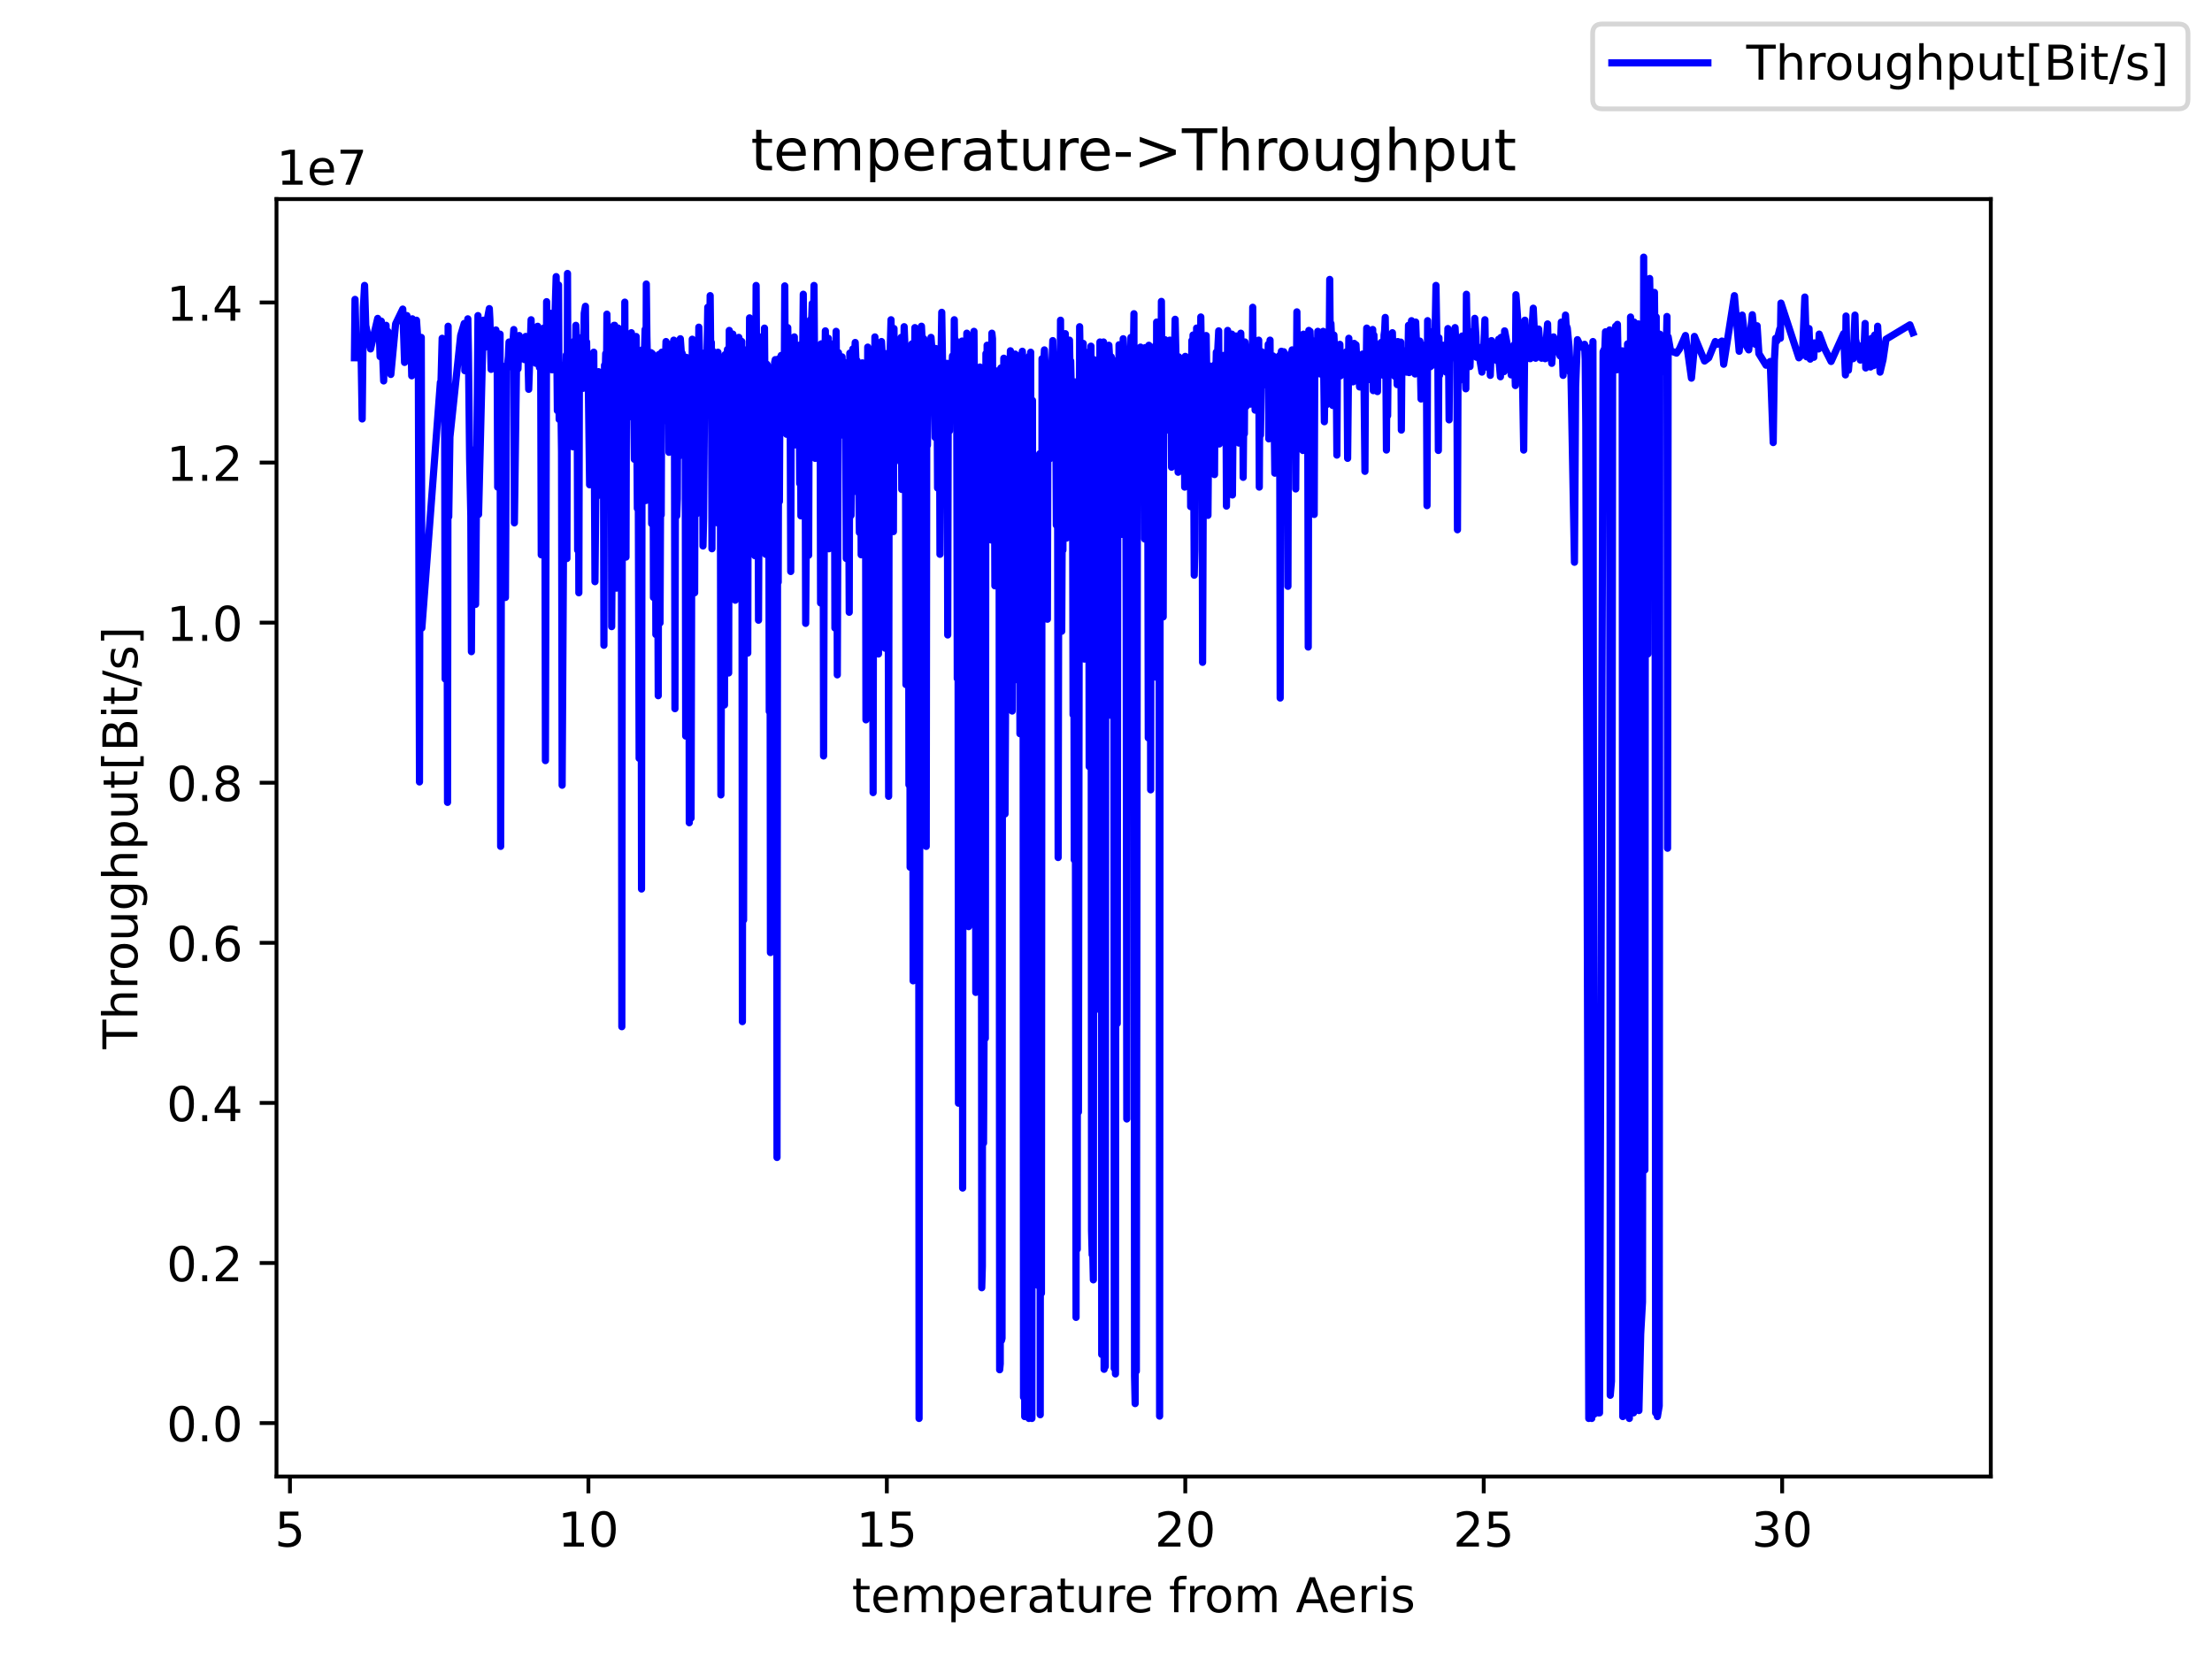 <?xml version="1.0" encoding="utf-8" standalone="no"?>
<!DOCTYPE svg PUBLIC "-//W3C//DTD SVG 1.1//EN"
  "http://www.w3.org/Graphics/SVG/1.1/DTD/svg11.dtd">
<!-- Created with matplotlib (https://matplotlib.org/) -->
<svg height="345.6pt" version="1.1" viewBox="0 0 460.8 345.6" width="460.8pt" xmlns="http://www.w3.org/2000/svg" xmlns:xlink="http://www.w3.org/1999/xlink">
 <defs>
  <style type="text/css">*{stroke-linecap:butt;stroke-linejoin:round;}</style>
 </defs>
 <g id="figure_1">
  <g id="patch_1">
   <path d="M 0 345.6 
L 460.8 345.6 
L 460.8 0 
L 0 0 
z
" style="fill:#ffffff;"/>
  </g>
  <g id="axes_1">
   <g id="patch_2">
    <path d="M 57.6 307.584 
L 414.72 307.584 
L 414.72 41.472 
L 57.6 41.472 
z
" style="fill:#ffffff;"/>
   </g>
   <g id="matplotlib.axis_1">
    <g id="xtick_1">
     <g id="line2d_1">
      <defs>
       <path d="M 0 0 
L 0 3.5 
" id="md3b024d243" style="stroke:#000000;stroke-width:0.8;"/>
      </defs>
      <g>
       <use style="stroke:#000000;stroke-width:0.8;" x="60.404" xlink:href="#md3b024d243" y="307.584"/>
      </g>
     </g>
     <g id="text_1">
      <!-- 5 -->
      <g transform="translate(57.223 322.182)scale(0.1 -0.1)">
       <defs>
        <path d="M 10.797 72.906 
L 49.516 72.906 
L 49.516 64.594 
L 19.828 64.594 
L 19.828 46.734 
Q 21.969 47.469 24.109 47.828 
Q 26.266 48.188 28.422 48.188 
Q 40.625 48.188 47.75 41.5 
Q 54.891 34.812 54.891 23.391 
Q 54.891 11.625 47.562 5.094 
Q 40.234 -1.422 26.906 -1.422 
Q 22.312 -1.422 17.547 -0.641 
Q 12.797 0.141 7.719 1.703 
L 7.719 11.625 
Q 12.109 9.234 16.797 8.062 
Q 21.484 6.891 26.703 6.891 
Q 35.156 6.891 40.078 11.328 
Q 45.016 15.766 45.016 23.391 
Q 45.016 31 40.078 35.438 
Q 35.156 39.891 26.703 39.891 
Q 22.75 39.891 18.812 39.016 
Q 14.891 38.141 10.797 36.281 
z
" id="DejaVuSans-53"/>
       </defs>
       <use xlink:href="#DejaVuSans-53"/>
      </g>
     </g>
    </g>
    <g id="xtick_2">
     <g id="line2d_2">
      <g>
       <use style="stroke:#000000;stroke-width:0.8;" x="122.574" xlink:href="#md3b024d243" y="307.584"/>
      </g>
     </g>
     <g id="text_2">
      <!-- 10 -->
      <g transform="translate(116.212 322.182)scale(0.1 -0.1)">
       <defs>
        <path d="M 12.406 8.297 
L 28.516 8.297 
L 28.516 63.922 
L 10.984 60.406 
L 10.984 69.391 
L 28.422 72.906 
L 38.281 72.906 
L 38.281 8.297 
L 54.391 8.297 
L 54.391 0 
L 12.406 0 
z
" id="DejaVuSans-49"/>
        <path d="M 31.781 66.406 
Q 24.172 66.406 20.328 58.906 
Q 16.5 51.422 16.5 36.375 
Q 16.5 21.391 20.328 13.891 
Q 24.172 6.391 31.781 6.391 
Q 39.453 6.391 43.281 13.891 
Q 47.125 21.391 47.125 36.375 
Q 47.125 51.422 43.281 58.906 
Q 39.453 66.406 31.781 66.406 
z
M 31.781 74.219 
Q 44.047 74.219 50.516 64.516 
Q 56.984 54.828 56.984 36.375 
Q 56.984 17.969 50.516 8.266 
Q 44.047 -1.422 31.781 -1.422 
Q 19.531 -1.422 13.062 8.266 
Q 6.594 17.969 6.594 36.375 
Q 6.594 54.828 13.062 64.516 
Q 19.531 74.219 31.781 74.219 
z
" id="DejaVuSans-48"/>
       </defs>
       <use xlink:href="#DejaVuSans-49"/>
       <use x="63.623" xlink:href="#DejaVuSans-48"/>
      </g>
     </g>
    </g>
    <g id="xtick_3">
     <g id="line2d_3">
      <g>
       <use style="stroke:#000000;stroke-width:0.8;" x="184.745" xlink:href="#md3b024d243" y="307.584"/>
      </g>
     </g>
     <g id="text_3">
      <!-- 15 -->
      <g transform="translate(178.382 322.182)scale(0.1 -0.1)">
       <use xlink:href="#DejaVuSans-49"/>
       <use x="63.623" xlink:href="#DejaVuSans-53"/>
      </g>
     </g>
    </g>
    <g id="xtick_4">
     <g id="line2d_4">
      <g>
       <use style="stroke:#000000;stroke-width:0.8;" x="246.916" xlink:href="#md3b024d243" y="307.584"/>
      </g>
     </g>
     <g id="text_4">
      <!-- 20 -->
      <g transform="translate(240.553 322.182)scale(0.1 -0.1)">
       <defs>
        <path d="M 19.188 8.297 
L 53.609 8.297 
L 53.609 0 
L 7.328 0 
L 7.328 8.297 
Q 12.938 14.109 22.625 23.891 
Q 32.328 33.688 34.812 36.531 
Q 39.547 41.844 41.422 45.531 
Q 43.312 49.219 43.312 52.781 
Q 43.312 58.594 39.234 62.25 
Q 35.156 65.922 28.609 65.922 
Q 23.969 65.922 18.812 64.312 
Q 13.672 62.703 7.812 59.422 
L 7.812 69.391 
Q 13.766 71.781 18.938 73 
Q 24.125 74.219 28.422 74.219 
Q 39.75 74.219 46.484 68.547 
Q 53.219 62.891 53.219 53.422 
Q 53.219 48.922 51.531 44.891 
Q 49.859 40.875 45.406 35.406 
Q 44.188 33.984 37.641 27.219 
Q 31.109 20.453 19.188 8.297 
z
" id="DejaVuSans-50"/>
       </defs>
       <use xlink:href="#DejaVuSans-50"/>
       <use x="63.623" xlink:href="#DejaVuSans-48"/>
      </g>
     </g>
    </g>
    <g id="xtick_5">
     <g id="line2d_5">
      <g>
       <use style="stroke:#000000;stroke-width:0.8;" x="309.086" xlink:href="#md3b024d243" y="307.584"/>
      </g>
     </g>
     <g id="text_5">
      <!-- 25 -->
      <g transform="translate(302.724 322.182)scale(0.1 -0.1)">
       <use xlink:href="#DejaVuSans-50"/>
       <use x="63.623" xlink:href="#DejaVuSans-53"/>
      </g>
     </g>
    </g>
    <g id="xtick_6">
     <g id="line2d_6">
      <g>
       <use style="stroke:#000000;stroke-width:0.8;" x="371.257" xlink:href="#md3b024d243" y="307.584"/>
      </g>
     </g>
     <g id="text_6">
      <!-- 30 -->
      <g transform="translate(364.894 322.182)scale(0.1 -0.1)">
       <defs>
        <path d="M 40.578 39.312 
Q 47.656 37.797 51.625 33 
Q 55.609 28.219 55.609 21.188 
Q 55.609 10.406 48.188 4.484 
Q 40.766 -1.422 27.094 -1.422 
Q 22.516 -1.422 17.656 -0.516 
Q 12.797 0.391 7.625 2.203 
L 7.625 11.719 
Q 11.719 9.328 16.594 8.109 
Q 21.484 6.891 26.812 6.891 
Q 36.078 6.891 40.938 10.547 
Q 45.797 14.203 45.797 21.188 
Q 45.797 27.641 41.281 31.266 
Q 36.766 34.906 28.719 34.906 
L 20.219 34.906 
L 20.219 43.016 
L 29.109 43.016 
Q 36.375 43.016 40.234 45.922 
Q 44.094 48.828 44.094 54.297 
Q 44.094 59.906 40.109 62.906 
Q 36.141 65.922 28.719 65.922 
Q 24.656 65.922 20.016 65.031 
Q 15.375 64.156 9.812 62.312 
L 9.812 71.094 
Q 15.438 72.656 20.344 73.438 
Q 25.25 74.219 29.594 74.219 
Q 40.828 74.219 47.359 69.109 
Q 53.906 64.016 53.906 55.328 
Q 53.906 49.266 50.438 45.094 
Q 46.969 40.922 40.578 39.312 
z
" id="DejaVuSans-51"/>
       </defs>
       <use xlink:href="#DejaVuSans-51"/>
       <use x="63.623" xlink:href="#DejaVuSans-48"/>
      </g>
     </g>
    </g>
    <g id="text_7">
     <!-- temperature from Aeris -->
     <g transform="translate(177.465 335.861)scale(0.1 -0.1)">
      <defs>
       <path d="M 18.312 70.219 
L 18.312 54.688 
L 36.812 54.688 
L 36.812 47.703 
L 18.312 47.703 
L 18.312 18.016 
Q 18.312 11.328 20.141 9.422 
Q 21.969 7.516 27.594 7.516 
L 36.812 7.516 
L 36.812 0 
L 27.594 0 
Q 17.188 0 13.234 3.875 
Q 9.281 7.766 9.281 18.016 
L 9.281 47.703 
L 2.688 47.703 
L 2.688 54.688 
L 9.281 54.688 
L 9.281 70.219 
z
" id="DejaVuSans-116"/>
       <path d="M 56.203 29.594 
L 56.203 25.203 
L 14.891 25.203 
Q 15.484 15.922 20.484 11.062 
Q 25.484 6.203 34.422 6.203 
Q 39.594 6.203 44.453 7.469 
Q 49.312 8.734 54.109 11.281 
L 54.109 2.781 
Q 49.266 0.734 44.188 -0.344 
Q 39.109 -1.422 33.891 -1.422 
Q 20.797 -1.422 13.156 6.188 
Q 5.516 13.812 5.516 26.812 
Q 5.516 40.234 12.766 48.109 
Q 20.016 56 32.328 56 
Q 43.359 56 49.781 48.891 
Q 56.203 41.797 56.203 29.594 
z
M 47.219 32.234 
Q 47.125 39.594 43.094 43.984 
Q 39.062 48.391 32.422 48.391 
Q 24.906 48.391 20.391 44.141 
Q 15.875 39.891 15.188 32.172 
z
" id="DejaVuSans-101"/>
       <path d="M 52 44.188 
Q 55.375 50.25 60.062 53.125 
Q 64.75 56 71.094 56 
Q 79.641 56 84.281 50.016 
Q 88.922 44.047 88.922 33.016 
L 88.922 0 
L 79.891 0 
L 79.891 32.719 
Q 79.891 40.578 77.094 44.375 
Q 74.312 48.188 68.609 48.188 
Q 61.625 48.188 57.562 43.547 
Q 53.516 38.922 53.516 30.906 
L 53.516 0 
L 44.484 0 
L 44.484 32.719 
Q 44.484 40.625 41.703 44.406 
Q 38.922 48.188 33.109 48.188 
Q 26.219 48.188 22.156 43.531 
Q 18.109 38.875 18.109 30.906 
L 18.109 0 
L 9.078 0 
L 9.078 54.688 
L 18.109 54.688 
L 18.109 46.188 
Q 21.188 51.219 25.484 53.609 
Q 29.781 56 35.688 56 
Q 41.656 56 45.828 52.969 
Q 50 49.953 52 44.188 
z
" id="DejaVuSans-109"/>
       <path d="M 18.109 8.203 
L 18.109 -20.797 
L 9.078 -20.797 
L 9.078 54.688 
L 18.109 54.688 
L 18.109 46.391 
Q 20.953 51.266 25.266 53.625 
Q 29.594 56 35.594 56 
Q 45.562 56 51.781 48.094 
Q 58.016 40.188 58.016 27.297 
Q 58.016 14.406 51.781 6.484 
Q 45.562 -1.422 35.594 -1.422 
Q 29.594 -1.422 25.266 0.953 
Q 20.953 3.328 18.109 8.203 
z
M 48.688 27.297 
Q 48.688 37.203 44.609 42.844 
Q 40.531 48.484 33.406 48.484 
Q 26.266 48.484 22.188 42.844 
Q 18.109 37.203 18.109 27.297 
Q 18.109 17.391 22.188 11.75 
Q 26.266 6.109 33.406 6.109 
Q 40.531 6.109 44.609 11.75 
Q 48.688 17.391 48.688 27.297 
z
" id="DejaVuSans-112"/>
       <path d="M 41.109 46.297 
Q 39.594 47.172 37.812 47.578 
Q 36.031 48 33.891 48 
Q 26.266 48 22.188 43.047 
Q 18.109 38.094 18.109 28.812 
L 18.109 0 
L 9.078 0 
L 9.078 54.688 
L 18.109 54.688 
L 18.109 46.188 
Q 20.953 51.172 25.484 53.578 
Q 30.031 56 36.531 56 
Q 37.453 56 38.578 55.875 
Q 39.703 55.766 41.062 55.516 
z
" id="DejaVuSans-114"/>
       <path d="M 34.281 27.484 
Q 23.391 27.484 19.188 25 
Q 14.984 22.516 14.984 16.5 
Q 14.984 11.719 18.141 8.906 
Q 21.297 6.109 26.703 6.109 
Q 34.188 6.109 38.703 11.406 
Q 43.219 16.703 43.219 25.484 
L 43.219 27.484 
z
M 52.203 31.203 
L 52.203 0 
L 43.219 0 
L 43.219 8.297 
Q 40.141 3.328 35.547 0.953 
Q 30.953 -1.422 24.312 -1.422 
Q 15.922 -1.422 10.953 3.297 
Q 6 8.016 6 15.922 
Q 6 25.141 12.172 29.828 
Q 18.359 34.516 30.609 34.516 
L 43.219 34.516 
L 43.219 35.406 
Q 43.219 41.609 39.141 45 
Q 35.062 48.391 27.688 48.391 
Q 23 48.391 18.547 47.266 
Q 14.109 46.141 10.016 43.891 
L 10.016 52.203 
Q 14.938 54.109 19.578 55.047 
Q 24.219 56 28.609 56 
Q 40.484 56 46.344 49.844 
Q 52.203 43.703 52.203 31.203 
z
" id="DejaVuSans-97"/>
       <path d="M 8.5 21.578 
L 8.5 54.688 
L 17.484 54.688 
L 17.484 21.922 
Q 17.484 14.156 20.5 10.266 
Q 23.531 6.391 29.594 6.391 
Q 36.859 6.391 41.078 11.031 
Q 45.312 15.672 45.312 23.688 
L 45.312 54.688 
L 54.297 54.688 
L 54.297 0 
L 45.312 0 
L 45.312 8.406 
Q 42.047 3.422 37.719 1 
Q 33.406 -1.422 27.688 -1.422 
Q 18.266 -1.422 13.375 4.438 
Q 8.5 10.297 8.5 21.578 
z
M 31.109 56 
z
" id="DejaVuSans-117"/>
       <path id="DejaVuSans-32"/>
       <path d="M 37.109 75.984 
L 37.109 68.5 
L 28.516 68.5 
Q 23.688 68.5 21.797 66.547 
Q 19.922 64.594 19.922 59.516 
L 19.922 54.688 
L 34.719 54.688 
L 34.719 47.703 
L 19.922 47.703 
L 19.922 0 
L 10.891 0 
L 10.891 47.703 
L 2.297 47.703 
L 2.297 54.688 
L 10.891 54.688 
L 10.891 58.5 
Q 10.891 67.625 15.141 71.797 
Q 19.391 75.984 28.609 75.984 
z
" id="DejaVuSans-102"/>
       <path d="M 30.609 48.391 
Q 23.391 48.391 19.188 42.75 
Q 14.984 37.109 14.984 27.297 
Q 14.984 17.484 19.156 11.844 
Q 23.344 6.203 30.609 6.203 
Q 37.797 6.203 41.984 11.859 
Q 46.188 17.531 46.188 27.297 
Q 46.188 37.016 41.984 42.703 
Q 37.797 48.391 30.609 48.391 
z
M 30.609 56 
Q 42.328 56 49.016 48.375 
Q 55.719 40.766 55.719 27.297 
Q 55.719 13.875 49.016 6.219 
Q 42.328 -1.422 30.609 -1.422 
Q 18.844 -1.422 12.172 6.219 
Q 5.516 13.875 5.516 27.297 
Q 5.516 40.766 12.172 48.375 
Q 18.844 56 30.609 56 
z
" id="DejaVuSans-111"/>
       <path d="M 34.188 63.188 
L 20.797 26.906 
L 47.609 26.906 
z
M 28.609 72.906 
L 39.797 72.906 
L 67.578 0 
L 57.328 0 
L 50.688 18.703 
L 17.828 18.703 
L 11.188 0 
L 0.781 0 
z
" id="DejaVuSans-65"/>
       <path d="M 9.422 54.688 
L 18.406 54.688 
L 18.406 0 
L 9.422 0 
z
M 9.422 75.984 
L 18.406 75.984 
L 18.406 64.594 
L 9.422 64.594 
z
" id="DejaVuSans-105"/>
       <path d="M 44.281 53.078 
L 44.281 44.578 
Q 40.484 46.531 36.375 47.5 
Q 32.281 48.484 27.875 48.484 
Q 21.188 48.484 17.844 46.438 
Q 14.5 44.391 14.5 40.281 
Q 14.5 37.156 16.891 35.375 
Q 19.281 33.594 26.516 31.984 
L 29.594 31.297 
Q 39.156 29.25 43.188 25.516 
Q 47.219 21.781 47.219 15.094 
Q 47.219 7.469 41.188 3.016 
Q 35.156 -1.422 24.609 -1.422 
Q 20.219 -1.422 15.453 -0.562 
Q 10.688 0.297 5.422 2 
L 5.422 11.281 
Q 10.406 8.688 15.234 7.391 
Q 20.062 6.109 24.812 6.109 
Q 31.156 6.109 34.562 8.281 
Q 37.984 10.453 37.984 14.406 
Q 37.984 18.062 35.516 20.016 
Q 33.062 21.969 24.703 23.781 
L 21.578 24.516 
Q 13.234 26.266 9.516 29.906 
Q 5.812 33.547 5.812 39.891 
Q 5.812 47.609 11.281 51.797 
Q 16.75 56 26.812 56 
Q 31.781 56 36.172 55.266 
Q 40.578 54.547 44.281 53.078 
z
" id="DejaVuSans-115"/>
      </defs>
      <use xlink:href="#DejaVuSans-116"/>
      <use x="39.209" xlink:href="#DejaVuSans-101"/>
      <use x="100.732" xlink:href="#DejaVuSans-109"/>
      <use x="198.145" xlink:href="#DejaVuSans-112"/>
      <use x="261.621" xlink:href="#DejaVuSans-101"/>
      <use x="323.145" xlink:href="#DejaVuSans-114"/>
      <use x="364.258" xlink:href="#DejaVuSans-97"/>
      <use x="425.537" xlink:href="#DejaVuSans-116"/>
      <use x="464.746" xlink:href="#DejaVuSans-117"/>
      <use x="528.125" xlink:href="#DejaVuSans-114"/>
      <use x="566.988" xlink:href="#DejaVuSans-101"/>
      <use x="628.512" xlink:href="#DejaVuSans-32"/>
      <use x="660.299" xlink:href="#DejaVuSans-102"/>
      <use x="695.504" xlink:href="#DejaVuSans-114"/>
      <use x="734.367" xlink:href="#DejaVuSans-111"/>
      <use x="795.549" xlink:href="#DejaVuSans-109"/>
      <use x="892.961" xlink:href="#DejaVuSans-32"/>
      <use x="924.748" xlink:href="#DejaVuSans-65"/>
      <use x="991.406" xlink:href="#DejaVuSans-101"/>
      <use x="1052.93" xlink:href="#DejaVuSans-114"/>
      <use x="1094.043" xlink:href="#DejaVuSans-105"/>
      <use x="1121.826" xlink:href="#DejaVuSans-115"/>
     </g>
    </g>
   </g>
   <g id="matplotlib.axis_2">
    <g id="ytick_1">
     <g id="line2d_7">
      <defs>
       <path d="M 0 0 
L -3.5 0 
" id="me656fa3c3e" style="stroke:#000000;stroke-width:0.8;"/>
      </defs>
      <g>
       <use style="stroke:#000000;stroke-width:0.8;" x="57.6" xlink:href="#me656fa3c3e" y="296.454"/>
      </g>
     </g>
     <g id="text_8">
      <!-- 0.0 -->
      <g transform="translate(34.697 300.253)scale(0.1 -0.1)">
       <defs>
        <path d="M 10.688 12.406 
L 21 12.406 
L 21 0 
L 10.688 0 
z
" id="DejaVuSans-46"/>
       </defs>
       <use xlink:href="#DejaVuSans-48"/>
       <use x="63.623" xlink:href="#DejaVuSans-46"/>
       <use x="95.41" xlink:href="#DejaVuSans-48"/>
      </g>
     </g>
    </g>
    <g id="ytick_2">
     <g id="line2d_8">
      <g>
       <use style="stroke:#000000;stroke-width:0.8;" x="57.6" xlink:href="#me656fa3c3e" y="263.105"/>
      </g>
     </g>
     <g id="text_9">
      <!-- 0.2 -->
      <g transform="translate(34.697 266.904)scale(0.1 -0.1)">
       <use xlink:href="#DejaVuSans-48"/>
       <use x="63.623" xlink:href="#DejaVuSans-46"/>
       <use x="95.41" xlink:href="#DejaVuSans-50"/>
      </g>
     </g>
    </g>
    <g id="ytick_3">
     <g id="line2d_9">
      <g>
       <use style="stroke:#000000;stroke-width:0.8;" x="57.6" xlink:href="#me656fa3c3e" y="229.756"/>
      </g>
     </g>
     <g id="text_10">
      <!-- 0.4 -->
      <g transform="translate(34.697 233.556)scale(0.1 -0.1)">
       <defs>
        <path d="M 37.797 64.312 
L 12.891 25.391 
L 37.797 25.391 
z
M 35.203 72.906 
L 47.609 72.906 
L 47.609 25.391 
L 58.016 25.391 
L 58.016 17.188 
L 47.609 17.188 
L 47.609 0 
L 37.797 0 
L 37.797 17.188 
L 4.891 17.188 
L 4.891 26.703 
z
" id="DejaVuSans-52"/>
       </defs>
       <use xlink:href="#DejaVuSans-48"/>
       <use x="63.623" xlink:href="#DejaVuSans-46"/>
       <use x="95.41" xlink:href="#DejaVuSans-52"/>
      </g>
     </g>
    </g>
    <g id="ytick_4">
     <g id="line2d_10">
      <g>
       <use style="stroke:#000000;stroke-width:0.8;" x="57.6" xlink:href="#me656fa3c3e" y="196.408"/>
      </g>
     </g>
     <g id="text_11">
      <!-- 0.6 -->
      <g transform="translate(34.697 200.207)scale(0.1 -0.1)">
       <defs>
        <path d="M 33.016 40.375 
Q 26.375 40.375 22.484 35.828 
Q 18.609 31.297 18.609 23.391 
Q 18.609 15.531 22.484 10.953 
Q 26.375 6.391 33.016 6.391 
Q 39.656 6.391 43.531 10.953 
Q 47.406 15.531 47.406 23.391 
Q 47.406 31.297 43.531 35.828 
Q 39.656 40.375 33.016 40.375 
z
M 52.594 71.297 
L 52.594 62.312 
Q 48.875 64.062 45.094 64.984 
Q 41.312 65.922 37.594 65.922 
Q 27.828 65.922 22.672 59.328 
Q 17.531 52.734 16.797 39.406 
Q 19.672 43.656 24.016 45.922 
Q 28.375 48.188 33.594 48.188 
Q 44.578 48.188 50.953 41.516 
Q 57.328 34.859 57.328 23.391 
Q 57.328 12.156 50.688 5.359 
Q 44.047 -1.422 33.016 -1.422 
Q 20.359 -1.422 13.672 8.266 
Q 6.984 17.969 6.984 36.375 
Q 6.984 53.656 15.188 63.938 
Q 23.391 74.219 37.203 74.219 
Q 40.922 74.219 44.703 73.484 
Q 48.484 72.75 52.594 71.297 
z
" id="DejaVuSans-54"/>
       </defs>
       <use xlink:href="#DejaVuSans-48"/>
       <use x="63.623" xlink:href="#DejaVuSans-46"/>
       <use x="95.41" xlink:href="#DejaVuSans-54"/>
      </g>
     </g>
    </g>
    <g id="ytick_5">
     <g id="line2d_11">
      <g>
       <use style="stroke:#000000;stroke-width:0.8;" x="57.6" xlink:href="#me656fa3c3e" y="163.059"/>
      </g>
     </g>
     <g id="text_12">
      <!-- 0.8 -->
      <g transform="translate(34.697 166.858)scale(0.1 -0.1)">
       <defs>
        <path d="M 31.781 34.625 
Q 24.75 34.625 20.719 30.859 
Q 16.703 27.094 16.703 20.516 
Q 16.703 13.922 20.719 10.156 
Q 24.75 6.391 31.781 6.391 
Q 38.812 6.391 42.859 10.172 
Q 46.922 13.969 46.922 20.516 
Q 46.922 27.094 42.891 30.859 
Q 38.875 34.625 31.781 34.625 
z
M 21.922 38.812 
Q 15.578 40.375 12.031 44.719 
Q 8.5 49.078 8.5 55.328 
Q 8.5 64.062 14.719 69.141 
Q 20.953 74.219 31.781 74.219 
Q 42.672 74.219 48.875 69.141 
Q 55.078 64.062 55.078 55.328 
Q 55.078 49.078 51.531 44.719 
Q 48 40.375 41.703 38.812 
Q 48.828 37.156 52.797 32.312 
Q 56.781 27.484 56.781 20.516 
Q 56.781 9.906 50.312 4.234 
Q 43.844 -1.422 31.781 -1.422 
Q 19.734 -1.422 13.25 4.234 
Q 6.781 9.906 6.781 20.516 
Q 6.781 27.484 10.781 32.312 
Q 14.797 37.156 21.922 38.812 
z
M 18.312 54.391 
Q 18.312 48.734 21.844 45.562 
Q 25.391 42.391 31.781 42.391 
Q 38.141 42.391 41.719 45.562 
Q 45.312 48.734 45.312 54.391 
Q 45.312 60.062 41.719 63.234 
Q 38.141 66.406 31.781 66.406 
Q 25.391 66.406 21.844 63.234 
Q 18.312 60.062 18.312 54.391 
z
" id="DejaVuSans-56"/>
       </defs>
       <use xlink:href="#DejaVuSans-48"/>
       <use x="63.623" xlink:href="#DejaVuSans-46"/>
       <use x="95.41" xlink:href="#DejaVuSans-56"/>
      </g>
     </g>
    </g>
    <g id="ytick_6">
     <g id="line2d_12">
      <g>
       <use style="stroke:#000000;stroke-width:0.8;" x="57.6" xlink:href="#me656fa3c3e" y="129.71"/>
      </g>
     </g>
     <g id="text_13">
      <!-- 1.0 -->
      <g transform="translate(34.697 133.509)scale(0.1 -0.1)">
       <use xlink:href="#DejaVuSans-49"/>
       <use x="63.623" xlink:href="#DejaVuSans-46"/>
       <use x="95.41" xlink:href="#DejaVuSans-48"/>
      </g>
     </g>
    </g>
    <g id="ytick_7">
     <g id="line2d_13">
      <g>
       <use style="stroke:#000000;stroke-width:0.8;" x="57.6" xlink:href="#me656fa3c3e" y="96.362"/>
      </g>
     </g>
     <g id="text_14">
      <!-- 1.2 -->
      <g transform="translate(34.697 100.161)scale(0.1 -0.1)">
       <use xlink:href="#DejaVuSans-49"/>
       <use x="63.623" xlink:href="#DejaVuSans-46"/>
       <use x="95.41" xlink:href="#DejaVuSans-50"/>
      </g>
     </g>
    </g>
    <g id="ytick_8">
     <g id="line2d_14">
      <g>
       <use style="stroke:#000000;stroke-width:0.8;" x="57.6" xlink:href="#me656fa3c3e" y="63.013"/>
      </g>
     </g>
     <g id="text_15">
      <!-- 1.4 -->
      <g transform="translate(34.697 66.812)scale(0.1 -0.1)">
       <use xlink:href="#DejaVuSans-49"/>
       <use x="63.623" xlink:href="#DejaVuSans-46"/>
       <use x="95.41" xlink:href="#DejaVuSans-52"/>
      </g>
     </g>
    </g>
    <g id="text_16">
     <!-- Throughput[Bit/s] -->
     <g transform="translate(28.617 218.538)rotate(-90)scale(0.1 -0.1)">
      <defs>
       <path d="M -0.297 72.906 
L 61.375 72.906 
L 61.375 64.594 
L 35.5 64.594 
L 35.5 0 
L 25.594 0 
L 25.594 64.594 
L -0.297 64.594 
z
" id="DejaVuSans-84"/>
       <path d="M 54.891 33.016 
L 54.891 0 
L 45.906 0 
L 45.906 32.719 
Q 45.906 40.484 42.875 44.328 
Q 39.844 48.188 33.797 48.188 
Q 26.516 48.188 22.312 43.547 
Q 18.109 38.922 18.109 30.906 
L 18.109 0 
L 9.078 0 
L 9.078 75.984 
L 18.109 75.984 
L 18.109 46.188 
Q 21.344 51.125 25.703 53.562 
Q 30.078 56 35.797 56 
Q 45.219 56 50.047 50.172 
Q 54.891 44.344 54.891 33.016 
z
" id="DejaVuSans-104"/>
       <path d="M 45.406 27.984 
Q 45.406 37.75 41.375 43.109 
Q 37.359 48.484 30.078 48.484 
Q 22.859 48.484 18.828 43.109 
Q 14.797 37.75 14.797 27.984 
Q 14.797 18.266 18.828 12.891 
Q 22.859 7.516 30.078 7.516 
Q 37.359 7.516 41.375 12.891 
Q 45.406 18.266 45.406 27.984 
z
M 54.391 6.781 
Q 54.391 -7.172 48.188 -13.984 
Q 42 -20.797 29.203 -20.797 
Q 24.469 -20.797 20.266 -20.094 
Q 16.062 -19.391 12.109 -17.922 
L 12.109 -9.188 
Q 16.062 -11.328 19.922 -12.344 
Q 23.781 -13.375 27.781 -13.375 
Q 36.625 -13.375 41.016 -8.766 
Q 45.406 -4.156 45.406 5.172 
L 45.406 9.625 
Q 42.625 4.781 38.281 2.391 
Q 33.938 0 27.875 0 
Q 17.828 0 11.672 7.656 
Q 5.516 15.328 5.516 27.984 
Q 5.516 40.672 11.672 48.328 
Q 17.828 56 27.875 56 
Q 33.938 56 38.281 53.609 
Q 42.625 51.219 45.406 46.391 
L 45.406 54.688 
L 54.391 54.688 
z
" id="DejaVuSans-103"/>
       <path d="M 8.594 75.984 
L 29.297 75.984 
L 29.297 69 
L 17.578 69 
L 17.578 -6.203 
L 29.297 -6.203 
L 29.297 -13.188 
L 8.594 -13.188 
z
" id="DejaVuSans-91"/>
       <path d="M 19.672 34.812 
L 19.672 8.109 
L 35.5 8.109 
Q 43.453 8.109 47.281 11.406 
Q 51.125 14.703 51.125 21.484 
Q 51.125 28.328 47.281 31.562 
Q 43.453 34.812 35.5 34.812 
z
M 19.672 64.797 
L 19.672 42.828 
L 34.281 42.828 
Q 41.5 42.828 45.031 45.531 
Q 48.578 48.25 48.578 53.812 
Q 48.578 59.328 45.031 62.062 
Q 41.5 64.797 34.281 64.797 
z
M 9.812 72.906 
L 35.016 72.906 
Q 46.297 72.906 52.391 68.219 
Q 58.5 63.531 58.5 54.891 
Q 58.5 48.188 55.375 44.234 
Q 52.25 40.281 46.188 39.312 
Q 53.469 37.75 57.5 32.781 
Q 61.531 27.828 61.531 20.406 
Q 61.531 10.641 54.891 5.312 
Q 48.25 0 35.984 0 
L 9.812 0 
z
" id="DejaVuSans-66"/>
       <path d="M 25.391 72.906 
L 33.688 72.906 
L 8.297 -9.281 
L 0 -9.281 
z
" id="DejaVuSans-47"/>
       <path d="M 30.422 75.984 
L 30.422 -13.188 
L 9.719 -13.188 
L 9.719 -6.203 
L 21.391 -6.203 
L 21.391 69 
L 9.719 69 
L 9.719 75.984 
z
" id="DejaVuSans-93"/>
      </defs>
      <use xlink:href="#DejaVuSans-84"/>
      <use x="61.084" xlink:href="#DejaVuSans-104"/>
      <use x="124.463" xlink:href="#DejaVuSans-114"/>
      <use x="163.326" xlink:href="#DejaVuSans-111"/>
      <use x="224.508" xlink:href="#DejaVuSans-117"/>
      <use x="287.887" xlink:href="#DejaVuSans-103"/>
      <use x="351.363" xlink:href="#DejaVuSans-104"/>
      <use x="414.742" xlink:href="#DejaVuSans-112"/>
      <use x="478.219" xlink:href="#DejaVuSans-117"/>
      <use x="541.598" xlink:href="#DejaVuSans-116"/>
      <use x="580.807" xlink:href="#DejaVuSans-91"/>
      <use x="619.82" xlink:href="#DejaVuSans-66"/>
      <use x="688.424" xlink:href="#DejaVuSans-105"/>
      <use x="716.207" xlink:href="#DejaVuSans-116"/>
      <use x="755.416" xlink:href="#DejaVuSans-47"/>
      <use x="789.107" xlink:href="#DejaVuSans-115"/>
      <use x="841.207" xlink:href="#DejaVuSans-93"/>
     </g>
    </g>
    <g id="text_17">
     <!-- 1e7 -->
     <g transform="translate(57.6 38.472)scale(0.1 -0.1)">
      <defs>
       <path d="M 8.203 72.906 
L 55.078 72.906 
L 55.078 68.703 
L 28.609 0 
L 18.312 0 
L 43.219 64.594 
L 8.203 64.594 
z
" id="DejaVuSans-55"/>
      </defs>
      <use xlink:href="#DejaVuSans-49"/>
      <use x="63.623" xlink:href="#DejaVuSans-101"/>
      <use x="125.146" xlink:href="#DejaVuSans-55"/>
     </g>
    </g>
   </g>
   <g id="line2d_15">
    <path clip-path="url(#p772af562f2)" d="M 73.833 74.529 
L 73.957 62.367 
L 74.206 72.302 
L 75.2 72.401 
L 75.449 87.278 
L 75.698 64.002 
L 75.947 59.459 
L 76.195 67.766 
L 77.19 72.691 
L 78.682 66.326 
L 79.055 70.57 
L 79.179 74.281 
L 79.428 66.897 
L 79.925 79.355 
L 80.05 72.014 
L 80.174 75.491 
L 80.298 75.593 
L 80.423 67.765 
L 80.547 75.591 
L 80.796 69.026 
L 80.92 69.502 
L 81.045 73.95 
L 81.418 78.007 
L 82.412 67.476 
L 83.904 64.39 
L 84.277 75.499 
L 84.65 65.736 
L 84.775 65.738 
L 85.023 68.64 
L 85.148 72.312 
L 85.272 67.77 
L 85.396 71.537 
L 85.645 72.885 
L 85.769 78.29 
L 85.894 66.412 
L 86.018 72.404 
L 86.64 75.205 
L 86.764 66.71 
L 87.137 72.111 
L 87.386 162.894 
L 87.51 90.755 
L 87.635 110.356 
L 87.759 70.278 
L 87.883 130.833 
L 91.738 79.645 
L 91.862 79.839 
L 92.111 70.469 
L 92.235 75.112 
L 92.36 70.956 
L 92.484 79.162 
L 92.608 76.939 
L 92.733 141.453 
L 92.981 90.656 
L 93.106 107.082 
L 93.23 167.148 
L 93.354 67.963 
L 93.479 107.648 
L 93.727 91.047 
L 95.965 69.89 
L 96.711 67.378 
L 96.836 77.23 
L 97.209 72.308 
L 97.458 66.416 
L 97.582 73.374 
L 97.831 95.591 
L 98.079 107.459 
L 98.204 135.756 
L 98.452 93.746 
L 98.701 112.289 
L 99.074 125.906 
L 99.571 65.743 
L 99.696 107.167 
L 100.69 66.708 
L 100.939 72.401 
L 101.436 66.992 
L 101.934 64.29 
L 102.058 66.605 
L 102.307 76.946 
L 102.431 75.298 
L 102.929 70.275 
L 103.053 72.407 
L 103.302 68.731 
L 103.426 72.788 
L 103.55 69.313 
L 103.675 101.48 
L 103.799 93.166 
L 103.923 69.894 
L 104.048 72.793 
L 104.172 69.605 
L 104.296 176.317 
L 104.545 78.391 
L 105.291 124.464 
L 105.54 76.075 
L 105.664 76.75 
L 105.913 74.239 
L 106.037 71.246 
L 106.659 72.399 
L 106.907 70.572 
L 107.032 68.65 
L 107.156 108.919 
L 107.653 72.306 
L 107.778 73.657 
L 107.902 76.843 
L 108.151 69.894 
L 108.4 74.821 
L 108.524 73.178 
L 108.648 73.949 
L 109.021 73.463 
L 109.146 72.212 
L 109.27 74.915 
L 109.519 70.088 
L 109.767 73.947 
L 110.016 75.591 
L 110.14 81.099 
L 110.638 66.61 
L 110.762 72.02 
L 111.135 75.213 
L 111.632 75.687 
L 112.005 67.969 
L 112.378 76.557 
L 112.503 70.564 
L 112.627 72.594 
L 112.751 115.583 
L 112.876 76.363 
L 113 75.491 
L 113.249 68.349 
L 113.373 72.404 
L 113.498 92.293 
L 113.622 158.449 
L 113.871 62.841 
L 113.995 70.958 
L 114.119 71.242 
L 114.244 70.859 
L 114.492 68.834 
L 114.617 65.257 
L 114.741 72.216 
L 114.865 67.958 
L 114.99 77.042 
L 115.611 65.737 
L 115.86 57.624 
L 116.109 85.541 
L 116.357 59.363 
L 116.482 87.37 
L 116.73 75.975 
L 116.979 94.128 
L 117.103 163.576 
L 117.476 99.256 
L 117.601 107.557 
L 117.725 83.999 
L 117.974 73.946 
L 118.098 116.352 
L 118.222 56.964 
L 118.347 92.296 
L 118.471 77.539 
L 118.596 85.154 
L 118.72 72.12 
L 118.844 74.628 
L 118.969 88.336 
L 119.093 75.109 
L 119.217 74.336 
L 119.342 93.084 
L 119.59 71.243 
L 119.715 70.957 
L 119.839 78.102 
L 119.963 67.773 
L 120.212 75.497 
L 120.336 114.606 
L 120.461 73.078 
L 120.585 123.49 
L 120.709 73.47 
L 120.834 73.753 
L 120.958 76.648 
L 121.082 76.268 
L 121.207 70.279 
L 121.331 80.428 
L 121.455 80.901 
L 121.704 65.258 
L 121.953 63.806 
L 122.077 76.944 
L 122.201 71.243 
L 122.326 78.395 
L 122.574 81.382 
L 122.823 100.987 
L 123.196 88.823 
L 123.445 96.547 
L 123.569 89.796 
L 123.693 73.368 
L 123.942 121.17 
L 124.191 95.584 
L 124.44 103.328 
L 124.688 77.426 
L 124.813 83.034 
L 124.937 83.124 
L 125.061 93.168 
L 125.186 91.051 
L 125.31 84.394 
L 125.559 78.977 
L 125.683 79.081 
L 125.807 134.422 
L 125.932 76.074 
L 126.056 78.491 
L 126.18 73.658 
L 126.305 86.126 
L 126.429 65.445 
L 126.553 73.569 
L 126.678 73.371 
L 126.926 80.899 
L 127.051 69.894 
L 127.299 75.496 
L 127.424 130.537 
L 127.797 73.563 
L 127.921 67.768 
L 128.045 67.765 
L 128.294 70.087 
L 128.418 122.522 
L 128.543 70.769 
L 128.791 68.347 
L 128.916 72.207 
L 129.04 70.1 
L 129.289 72.208 
L 129.413 69.216 
L 129.538 213.882 
L 129.662 72.11 
L 129.786 71.338 
L 129.911 73.562 
L 130.035 110.261 
L 130.159 62.938 
L 130.408 116.055 
L 130.532 72.981 
L 130.781 86.984 
L 130.905 82.654 
L 131.03 70.473 
L 131.278 78.492 
L 131.403 80.723 
L 131.527 69.31 
L 131.776 73.467 
L 131.9 85.928 
L 132.024 85.147 
L 132.149 95.683 
L 132.273 85.636 
L 132.397 89.023 
L 132.522 70.097 
L 132.77 105.914 
L 132.895 78.775 
L 133.143 157.967 
L 133.392 73.27 
L 133.516 88.238 
L 133.641 185.201 
L 133.765 72.892 
L 133.889 82.83 
L 134.014 102.533 
L 134.138 77.33 
L 134.387 68.634 
L 134.511 104.277 
L 134.636 59.168 
L 134.76 70.082 
L 135.009 80.921 
L 135.506 74.046 
L 135.63 73.464 
L 135.755 109.1 
L 135.879 73.657 
L 136.003 74.718 
L 136.128 124.454 
L 136.252 74.142 
L 136.376 95.969 
L 136.501 85.257 
L 136.625 132.181 
L 136.749 78.292 
L 136.874 76.076 
L 137.122 144.927 
L 137.247 73.852 
L 137.371 85.254 
L 137.495 129.769 
L 137.62 101.198 
L 137.744 107.267 
L 137.868 73.367 
L 137.993 74.722 
L 138.117 87.758 
L 138.49 75.495 
L 138.614 75.398 
L 138.739 71.15 
L 138.863 82.448 
L 138.987 71.531 
L 139.112 79.355 
L 139.236 73.275 
L 139.36 94.231 
L 139.609 73.753 
L 139.733 83.837 
L 139.858 74.723 
L 139.982 82.64 
L 140.231 71.53 
L 140.355 70.86 
L 140.48 74.335 
L 140.604 147.633 
L 140.728 91.234 
L 140.977 107.469 
L 141.101 103.887 
L 141.226 73.851 
L 141.35 72.403 
L 141.474 94.998 
L 141.599 70.758 
L 141.723 70.566 
L 141.972 74.05 
L 142.096 73.563 
L 142.345 74.817 
L 142.593 77.906 
L 142.718 75.105 
L 142.842 153.332 
L 142.966 74.435 
L 143.091 123.492 
L 143.215 78.292 
L 143.464 75.493 
L 143.588 171.391 
L 143.712 77.134 
L 143.837 75.107 
L 143.961 170.425 
L 144.21 70.666 
L 144.334 78.387 
L 144.458 72.787 
L 144.583 73.948 
L 144.707 123.489 
L 144.831 74.626 
L 144.956 74.528 
L 145.08 107.075 
L 145.205 82.349 
L 145.453 89.023 
L 145.578 68.152 
L 145.702 72.697 
L 145.826 89.888 
L 145.951 88.435 
L 146.075 76.262 
L 146.199 87.191 
L 146.324 73.561 
L 146.448 113.737 
L 146.572 108.237 
L 146.821 75.689 
L 147.07 75.88 
L 147.194 79.843 
L 147.443 64.004 
L 147.567 75.783 
L 147.691 73.948 
L 147.816 73.951 
L 147.94 61.584 
L 148.064 73.955 
L 148.189 71.34 
L 148.313 114.316 
L 148.437 73.084 
L 148.935 79.937 
L 149.059 79.259 
L 149.183 99.059 
L 149.308 97.9 
L 149.432 108.913 
L 149.556 73.374 
L 149.681 100.118 
L 149.929 80.995 
L 150.054 87.964 
L 150.178 165.598 
L 150.427 108.908 
L 150.676 82.733 
L 150.8 93.551 
L 150.924 146.858 
L 151.049 73.867 
L 151.173 74.432 
L 151.297 73.952 
L 151.422 74.722 
L 151.546 72.791 
L 151.67 76.555 
L 151.795 140.196 
L 151.919 68.834 
L 152.168 74.333 
L 152.292 88.143 
L 152.416 69.506 
L 152.541 89.497 
L 152.665 69.602 
L 152.789 75.687 
L 152.914 72.398 
L 153.162 125.037 
L 153.287 79.74 
L 153.535 105.429 
L 153.66 76.168 
L 153.784 78.676 
L 153.908 70.279 
L 154.033 74.72 
L 154.157 74.238 
L 154.281 70.964 
L 154.406 71.637 
L 154.53 71.143 
L 154.654 212.822 
L 154.779 93.759 
L 154.903 191.669 
L 155.152 72.884 
L 155.276 83.41 
L 155.4 84.478 
L 155.525 90.943 
L 155.649 78.97 
L 155.773 136.05 
L 155.898 77.135 
L 156.022 99.537 
L 156.147 66.219 
L 156.271 74.622 
L 156.395 69.897 
L 156.644 67.186 
L 156.768 112.295 
L 156.893 76.077 
L 157.017 77.135 
L 157.141 72.693 
L 157.266 115.767 
L 157.514 59.466 
L 157.639 79.259 
L 157.763 77.523 
L 157.887 81.285 
L 158.012 129.201 
L 158.26 70.185 
L 158.385 105.239 
L 158.509 92.39 
L 158.633 95.872 
L 158.758 94.034 
L 159.006 72.212 
L 159.131 85.825 
L 159.255 68.352 
L 159.379 83.798 
L 159.504 115.477 
L 159.752 75.876 
L 159.877 76.074 
L 160.001 95.193 
L 160.125 84.282 
L 160.25 148.21 
L 160.374 90.172 
L 160.498 198.435 
L 160.871 84.667 
L 160.996 161.737 
L 161.12 136.141 
L 161.369 75.497 
L 161.493 74.918 
L 161.742 77.518 
L 161.866 241.118 
L 161.991 94.322 
L 162.115 121.276 
L 162.239 74.721 
L 162.364 104.474 
L 162.488 77.427 
L 162.612 76.458 
L 162.737 74.042 
L 162.861 75.298 
L 162.985 83.121 
L 163.11 82.55 
L 163.234 86.318 
L 163.358 81.871 
L 163.483 59.558 
L 163.607 86.115 
L 163.731 84.863 
L 163.856 90.462 
L 164.104 68.247 
L 164.229 75.976 
L 164.353 75.59 
L 164.477 89.397 
L 164.602 83.511 
L 164.726 119.052 
L 164.85 73.275 
L 164.975 79.16 
L 165.099 70.665 
L 165.223 79.065 
L 165.472 70.178 
L 165.596 92.684 
L 165.721 78.001 
L 165.845 76.459 
L 165.969 83.893 
L 166.218 75.301 
L 166.342 79.356 
L 166.467 71.923 
L 166.591 100.701 
L 166.716 76.747 
L 166.84 107.46 
L 167.089 71.535 
L 167.213 73.948 
L 167.337 61.294 
L 167.462 77.912 
L 167.71 87.469 
L 167.835 129.863 
L 167.959 112.772 
L 168.083 73.85 
L 168.208 100.7 
L 168.332 94.235 
L 168.456 115.667 
L 168.581 74.91 
L 168.829 66.605 
L 168.954 70.281 
L 169.202 63.224 
L 169.327 75.882 
L 169.451 70.28 
L 169.575 59.465 
L 169.824 95.49 
L 170.073 76.652 
L 170.197 76.554 
L 170.321 78.588 
L 170.446 78.199 
L 170.694 93.271 
L 170.819 74.334 
L 170.943 125.614 
L 171.067 71.629 
L 171.192 104.076 
L 171.44 83.413 
L 171.565 157.484 
L 171.813 78.969 
L 171.938 68.923 
L 172.062 79.256 
L 172.187 73.083 
L 172.435 77.136 
L 172.56 70.473 
L 172.684 114.316 
L 172.933 71.534 
L 173.057 90.757 
L 173.181 92.205 
L 173.306 88.818 
L 173.43 107.661 
L 173.554 83.607 
L 173.679 96.543 
L 173.803 75.203 
L 173.927 130.83 
L 174.176 69.022 
L 174.3 80.417 
L 174.425 140.585 
L 174.673 73.465 
L 174.798 76.169 
L 174.922 74.239 
L 175.171 90.655 
L 175.419 74.337 
L 175.544 82.256 
L 175.668 75.297 
L 176.041 90.366 
L 176.165 86.503 
L 176.29 116.348 
L 176.538 108.422 
L 176.787 99.547 
L 176.911 127.546 
L 177.036 73.559 
L 177.285 107.37 
L 177.409 82.445 
L 177.533 102.633 
L 177.658 72.694 
L 177.906 73.85 
L 178.031 73.755 
L 178.155 71.342 
L 178.279 74.338 
L 178.404 84.379 
L 178.528 75.104 
L 179.025 110.934 
L 179.15 77.236 
L 179.274 81.967 
L 179.398 115.571 
L 179.523 77.91 
L 179.647 75.59 
L 179.771 76.653 
L 180.02 109.489 
L 180.269 77.326 
L 180.393 149.954 
L 180.517 75.687 
L 180.642 97.512 
L 180.766 72.307 
L 180.89 85.054 
L 181.015 77.52 
L 181.263 89.99 
L 181.512 115.957 
L 181.636 124.265 
L 181.761 116.151 
L 181.885 165.115 
L 182.009 93.271 
L 182.134 105.042 
L 182.258 70.184 
L 182.507 85.151 
L 182.631 73.464 
L 182.756 114.508 
L 182.88 74.53 
L 183.004 136.237 
L 183.129 77.04 
L 183.377 88.147 
L 183.626 71.147 
L 183.75 73.181 
L 183.875 100.599 
L 183.999 74.624 
L 184.123 73.658 
L 184.248 74.043 
L 184.372 135.036 
L 184.496 75.587 
L 184.745 73.654 
L 184.869 77.424 
L 184.994 101.277 
L 185.118 165.886 
L 185.242 79.937 
L 185.615 66.611 
L 185.74 75.687 
L 185.864 68.925 
L 186.113 110.745 
L 186.237 68.444 
L 186.361 96.256 
L 186.486 74.724 
L 186.734 72.21 
L 186.983 91.234 
L 187.107 77.422 
L 187.232 76.27 
L 187.356 76.172 
L 187.48 83.509 
L 187.605 81.104 
L 187.729 70.279 
L 187.853 101.956 
L 187.978 72.793 
L 188.102 73.564 
L 188.227 80.127 
L 188.351 68.054 
L 188.475 71.147 
L 188.6 78.584 
L 188.724 142.616 
L 188.848 85.247 
L 188.973 101.67 
L 189.221 72.302 
L 189.346 163.488 
L 189.47 85.342 
L 189.594 180.661 
L 189.843 75.01 
L 189.967 71.641 
L 190.092 109.679 
L 190.216 204.323 
L 190.34 75.494 
L 190.465 85.73 
L 190.589 68.246 
L 190.713 76.652 
L 190.838 154.298 
L 190.962 83.91 
L 191.086 182.11 
L 191.211 72.399 
L 191.335 76.267 
L 191.459 295.488 
L 191.708 75.982 
L 191.832 85.052 
L 191.957 67.959 
L 192.205 73.078 
L 192.33 106.108 
L 192.454 70.564 
L 192.578 90.374 
L 192.703 160.389 
L 192.827 74.531 
L 192.951 176.317 
L 193.076 73.564 
L 193.2 92.782 
L 193.449 71.923 
L 193.573 82.739 
L 193.698 73.078 
L 193.822 72.507 
L 193.946 70.278 
L 194.319 75.013 
L 194.444 83.804 
L 194.568 75.978 
L 194.692 77.139 
L 194.817 91.137 
L 194.941 72.6 
L 195.065 79.744 
L 195.19 78.006 
L 195.314 101.664 
L 195.563 74.622 
L 195.687 75.492 
L 195.811 115.475 
L 196.06 72.786 
L 196.184 65.06 
L 196.557 88.819 
L 196.682 103.594 
L 196.806 77.235 
L 196.93 103.208 
L 197.055 79.454 
L 197.179 96.741 
L 197.303 75.687 
L 197.428 132.276 
L 197.552 76.263 
L 197.676 80.904 
L 197.801 89.791 
L 197.925 75.972 
L 198.174 78.587 
L 198.422 74.138 
L 198.547 86.021 
L 198.671 86.701 
L 198.796 66.606 
L 198.92 76.464 
L 199.044 70.859 
L 199.293 75.589 
L 199.417 141.355 
L 199.542 81.091 
L 199.666 229.818 
L 199.79 75.011 
L 199.915 212.53 
L 200.039 92.874 
L 200.163 199.976 
L 200.412 71.049 
L 200.536 247.491 
L 200.661 90.069 
L 200.909 73.759 
L 201.034 74.913 
L 201.158 77.232 
L 201.282 158.654 
L 201.407 69.405 
L 201.531 76.942 
L 201.655 70.857 
L 201.78 193.032 
L 201.904 70.378 
L 202.028 76.166 
L 202.153 87.853 
L 202.401 82.174 
L 202.526 73.562 
L 202.65 116.248 
L 202.899 69.023 
L 203.023 85.159 
L 203.147 86.405 
L 203.272 206.735 
L 203.52 119.239 
L 203.769 81.478 
L 204.018 105.73 
L 204.142 76.456 
L 204.267 77.333 
L 204.391 84.863 
L 204.515 268.254 
L 204.64 263.812 
L 204.764 80.32 
L 204.888 238.124 
L 205.013 212.436 
L 205.137 85.925 
L 205.261 216.297 
L 205.386 73.66 
L 205.51 103.015 
L 205.634 71.916 
L 205.883 76.651 
L 206.007 73.27 
L 206.132 106.878 
L 206.256 71.824 
L 206.38 77.522 
L 206.505 112.492 
L 206.629 69.406 
L 206.753 70.571 
L 206.878 109.875 
L 207.002 105.626 
L 207.126 85.734 
L 207.251 122.041 
L 207.375 77.233 
L 207.499 78.494 
L 207.624 89.977 
L 207.748 83.126 
L 207.872 95.291 
L 207.997 81.773 
L 208.121 83.825 
L 208.245 285.348 
L 208.37 284.092 
L 208.494 76.656 
L 208.618 279.264 
L 208.743 278.781 
L 208.867 82.543 
L 208.991 88.721 
L 209.116 74.623 
L 209.24 88.819 
L 209.364 169.561 
L 209.738 95.196 
L 209.862 135.176 
L 209.986 77.326 
L 210.111 77.714 
L 210.235 75.782 
L 210.359 80.227 
L 210.484 73.078 
L 210.608 77.038 
L 210.732 87.369 
L 210.857 148.123 
L 210.981 77.23 
L 211.105 131.504 
L 211.23 76.365 
L 211.354 141.647 
L 211.478 73.757 
L 211.727 97.418 
L 211.851 74.043 
L 212.1 81.767 
L 212.224 81.781 
L 212.349 84.768 
L 212.473 152.849 
L 212.597 76.361 
L 212.722 75.976 
L 212.846 78.006 
L 212.97 73.174 
L 213.095 75.781 
L 213.219 291.046 
L 213.343 82.163 
L 213.468 295.102 
L 213.592 78.491 
L 213.716 291.625 
L 213.841 100.704 
L 213.965 93.454 
L 214.089 292.591 
L 214.214 78.39 
L 214.338 295.488 
L 214.462 74.141 
L 214.587 75.107 
L 214.711 73.372 
L 214.96 295.488 
L 215.084 83.412 
L 215.209 259.66 
L 215.333 112.675 
L 215.457 250.584 
L 215.582 112.398 
L 215.706 247.876 
L 215.83 247.203 
L 215.955 110.844 
L 216.203 267.771 
L 216.328 257.438 
L 216.452 219.678 
L 216.576 94.529 
L 216.701 294.715 
L 216.825 114.699 
L 216.949 269.413 
L 217.074 74.724 
L 217.322 78.484 
L 217.571 72.887 
L 217.695 75.591 
L 217.82 89.884 
L 217.944 77.424 
L 218.193 128.994 
L 218.317 79.168 
L 218.441 78.494 
L 218.566 76.263 
L 218.69 95.583 
L 218.814 76.266 
L 218.939 84.187 
L 219.187 74.721 
L 219.312 70.954 
L 219.436 74.818 
L 219.56 84.471 
L 219.685 73.854 
L 219.933 82.933 
L 220.058 109.396 
L 220.182 87.469 
L 220.307 91.531 
L 220.431 178.639 
L 220.555 115.763 
L 220.68 109.887 
L 220.928 66.702 
L 221.177 131.504 
L 221.301 105.63 
L 221.426 114.602 
L 221.55 76.08 
L 221.674 88.335 
L 221.923 69.509 
L 222.172 112.098 
L 222.296 71.148 
L 222.42 74.525 
L 222.545 74.527 
L 222.793 70.86 
L 222.918 77.811 
L 223.042 75.204 
L 223.166 80.997 
L 223.291 98.576 
L 223.415 90.172 
L 223.539 148.89 
L 223.664 109.68 
L 223.788 179.119 
L 223.912 79.553 
L 224.161 274.435 
L 224.285 98.957 
L 224.41 260.239 
L 224.534 82.259 
L 224.658 231.653 
L 224.907 68.059 
L 225.031 75.784 
L 225.156 74.044 
L 225.404 75.494 
L 225.529 75.49 
L 225.653 71.535 
L 225.778 80.423 
L 225.902 137.298 
L 226.026 119.53 
L 226.151 79.354 
L 226.275 126.095 
L 226.399 76.844 
L 226.524 77.527 
L 226.772 75.494 
L 226.897 159.705 
L 227.021 73.173 
L 227.145 78.194 
L 227.27 72.116 
L 227.394 256.375 
L 227.518 261.397 
L 227.643 261.107 
L 227.767 266.612 
L 227.891 74.917 
L 228.016 132.472 
L 228.14 78.99 
L 228.264 160.96 
L 228.389 133.242 
L 228.513 210.215 
L 228.637 77.52 
L 228.762 75.203 
L 228.886 79.067 
L 229.01 130.064 
L 229.135 71.241 
L 229.259 77.233 
L 229.383 74.24 
L 229.508 282.161 
L 229.632 75.685 
L 229.756 74.524 
L 229.881 71.24 
L 230.005 285.251 
L 230.129 73.851 
L 230.254 284.672 
L 230.378 80.031 
L 230.502 72.216 
L 230.627 141.934 
L 230.751 74.528 
L 230.876 92.976 
L 231 71.92 
L 231.249 76.165 
L 231.373 148.998 
L 231.497 74.34 
L 231.746 79.064 
L 231.87 75.011 
L 231.995 77.52 
L 232.119 285.058 
L 232.243 148.697 
L 232.368 286.217 
L 232.492 128.896 
L 232.741 213.208 
L 232.865 90.755 
L 232.989 102.149 
L 233.114 71.821 
L 233.362 81.965 
L 233.487 75.209 
L 233.611 78.968 
L 233.735 111.321 
L 233.984 70.564 
L 234.233 75.204 
L 234.357 79.065 
L 234.481 78.293 
L 234.606 130.446 
L 234.73 233.102 
L 234.854 74.721 
L 235.103 86.598 
L 235.227 80.52 
L 235.352 86.216 
L 235.6 70.283 
L 235.725 103.209 
L 235.973 81.766 
L 236.222 65.351 
L 236.347 286.7 
L 236.471 292.398 
L 236.595 79.36 
L 236.72 285.638 
L 236.968 77.332 
L 237.093 77.14 
L 237.217 73.757 
L 237.341 75.877 
L 237.466 72.406 
L 237.59 72.307 
L 237.839 75.98 
L 237.963 84.574 
L 238.087 76.269 
L 238.212 86.79 
L 238.336 74.626 
L 238.46 112.287 
L 238.585 72.407 
L 238.709 79.067 
L 238.958 72.786 
L 239.082 88.729 
L 239.206 153.716 
L 239.331 71.925 
L 239.455 72.602 
L 239.579 85.246 
L 239.704 164.538 
L 239.828 72.978 
L 240.077 78.005 
L 240.201 97.996 
L 240.45 79.16 
L 240.698 72.018 
L 240.823 141.067 
L 240.947 67.092 
L 241.071 73.37 
L 241.196 69.99 
L 241.32 74.913 
L 241.444 108.819 
L 241.569 295.005 
L 241.693 76.17 
L 241.818 87.275 
L 241.942 62.783 
L 242.066 82.253 
L 242.191 79.37 
L 242.315 128.51 
L 242.439 73.27 
L 242.564 77.324 
L 242.688 70.757 
L 242.812 89.689 
L 243.061 72.591 
L 243.434 80.415 
L 243.683 70.857 
L 243.931 78.871 
L 244.056 97.33 
L 244.18 70.954 
L 244.304 83.23 
L 244.429 71.049 
L 244.677 72.978 
L 244.802 66.512 
L 245.05 77.524 
L 245.175 75.689 
L 245.299 75.687 
L 245.423 98.379 
L 245.548 74.337 
L 245.921 77.906 
L 246.045 89.016 
L 246.169 78.776 
L 246.294 83.412 
L 246.418 75.014 
L 246.542 82.734 
L 246.667 76.846 
L 246.791 101.473 
L 246.916 74.238 
L 247.04 84.088 
L 247.289 77.912 
L 247.413 76.667 
L 247.537 79.747 
L 247.91 75.398 
L 248.035 105.538 
L 248.283 70.951 
L 248.408 75.497 
L 248.532 69.791 
L 248.781 119.823 
L 248.905 114.701 
L 249.029 79.643 
L 249.154 86.309 
L 249.278 68.343 
L 249.527 79.551 
L 249.651 71.047 
L 249.775 82.254 
L 249.9 75.492 
L 250.024 85.828 
L 250.148 66.031 
L 250.397 83.718 
L 250.521 137.979 
L 250.77 73.559 
L 251.019 85.147 
L 251.267 69.897 
L 251.516 86.513 
L 251.64 107.36 
L 251.889 77.038 
L 252.013 77.906 
L 252.138 76.266 
L 252.262 89.205 
L 252.387 77.235 
L 252.511 86.985 
L 252.635 83.701 
L 252.76 91.425 
L 252.884 78.583 
L 253.008 98.862 
L 253.133 75.88 
L 253.257 79.065 
L 253.381 73.366 
L 253.506 81.767 
L 253.63 73.859 
L 253.879 68.924 
L 254.003 92.49 
L 254.127 74.045 
L 254.252 78.294 
L 254.376 74.528 
L 254.625 83.991 
L 254.749 80.901 
L 254.873 74.046 
L 254.998 83.613 
L 255.246 78.296 
L 255.371 78.78 
L 255.495 105.428 
L 255.744 68.828 
L 255.868 73.659 
L 255.992 70.569 
L 256.117 74.623 
L 256.241 90.855 
L 256.365 77.716 
L 256.49 77.232 
L 256.614 69.601 
L 256.738 103.114 
L 256.987 73.848 
L 257.111 74.332 
L 257.36 76.651 
L 257.484 69.997 
L 257.609 79.064 
L 257.733 79.454 
L 257.858 84.186 
L 257.982 81.672 
L 258.106 92.301 
L 258.355 71.337 
L 258.479 69.41 
L 258.604 74.622 
L 258.728 71.728 
L 258.852 74.237 
L 258.977 99.441 
L 259.101 85.728 
L 259.225 90.366 
L 259.35 71.241 
L 259.474 72.497 
L 259.598 84.668 
L 259.723 79.546 
L 259.847 83.424 
L 259.971 74.427 
L 260.096 84.181 
L 260.344 76.265 
L 260.469 84.186 
L 260.717 77.041 
L 260.842 79.257 
L 260.966 64.01 
L 261.09 81.48 
L 261.215 81.003 
L 261.339 77.428 
L 261.463 85.44 
L 261.712 82.255 
L 261.961 75.492 
L 262.085 84.569 
L 262.209 70.858 
L 262.334 101.474 
L 262.458 78.877 
L 262.582 90.653 
L 262.831 73.273 
L 262.956 73.365 
L 263.08 73.946 
L 263.453 77.517 
L 263.702 73.753 
L 263.826 80.222 
L 263.95 75.301 
L 264.075 78.102 
L 264.199 71.728 
L 264.323 91.425 
L 264.448 84.665 
L 264.572 70.856 
L 264.696 89.69 
L 264.945 75.303 
L 265.069 74.911 
L 265.194 74.144 
L 265.318 78.295 
L 265.567 98.573 
L 265.691 74.434 
L 265.94 82.06 
L 266.064 79.739 
L 266.188 75.205 
L 266.313 89.787 
L 266.561 74.043 
L 266.686 145.413 
L 266.81 79.549 
L 266.934 73.172 
L 267.183 74.816 
L 267.307 76.263 
L 267.432 73.271 
L 267.556 76.169 
L 267.68 75.213 
L 267.805 78.388 
L 267.929 77.716 
L 268.178 87.955 
L 268.302 122.139 
L 268.427 82.064 
L 268.551 85.345 
L 268.675 75.686 
L 268.8 76.07 
L 268.924 73.561 
L 269.048 78.389 
L 269.173 72.887 
L 269.421 80.223 
L 269.67 73.947 
L 269.794 76.845 
L 269.919 101.862 
L 270.167 64.964 
L 270.292 79.84 
L 270.665 69.699 
L 270.789 70.952 
L 270.913 78.005 
L 271.038 71.539 
L 271.162 73.946 
L 271.286 73.175 
L 271.411 93.845 
L 271.535 69.61 
L 272.032 93.261 
L 272.281 75.301 
L 272.405 76.747 
L 272.53 134.79 
L 272.654 68.832 
L 272.778 77.138 
L 272.903 69.022 
L 273.027 72.403 
L 273.151 70.761 
L 273.4 77.329 
L 273.524 77.812 
L 273.649 72.017 
L 273.773 107.17 
L 273.898 74.435 
L 274.271 73.463 
L 274.395 76.463 
L 274.519 69.023 
L 275.017 77.907 
L 275.141 74.43 
L 275.39 75.2 
L 275.638 69.023 
L 275.887 87.856 
L 276.136 71.241 
L 276.26 74.533 
L 276.384 84.284 
L 276.633 70.472 
L 276.757 74.92 
L 276.882 74.624 
L 277.006 58.208 
L 277.13 73.66 
L 277.255 67.387 
L 277.503 72.886 
L 277.628 84.473 
L 277.876 69.795 
L 278.125 75.106 
L 278.249 71.917 
L 278.374 78.777 
L 278.498 94.806 
L 278.622 73.174 
L 278.871 71.821 
L 278.995 72.979 
L 279.12 71.731 
L 279.244 78.293 
L 279.493 74.334 
L 279.617 74.044 
L 280.115 76.751 
L 280.363 75.398 
L 280.488 73.273 
L 280.612 77.325 
L 280.736 95.481 
L 280.985 70.468 
L 281.109 75.4 
L 281.234 72.11 
L 281.482 78.581 
L 281.607 73.365 
L 281.855 79.547 
L 282.104 71.536 
L 282.353 74.335 
L 282.477 71.824 
L 282.726 76.559 
L 282.85 75.783 
L 282.974 76.653 
L 283.223 80.609 
L 283.347 74.528 
L 283.472 76.753 
L 283.596 74.914 
L 283.72 80.71 
L 283.845 73.756 
L 283.969 74.527 
L 284.093 74.528 
L 284.342 98.189 
L 284.467 73.948 
L 284.591 78.106 
L 284.715 68.346 
L 284.84 72.883 
L 284.964 71.922 
L 285.213 79.065 
L 285.337 78.966 
L 285.461 71.729 
L 285.71 75.011 
L 285.959 68.635 
L 286.083 81.38 
L 286.207 69.796 
L 286.332 74.431 
L 286.456 74.718 
L 286.58 77.614 
L 286.705 75.303 
L 286.953 81.575 
L 287.078 72.594 
L 287.451 72.884 
L 287.699 71.345 
L 287.824 73.183 
L 287.948 77.037 
L 288.072 74.718 
L 288.197 78.196 
L 288.321 69.799 
L 288.445 68.924 
L 288.57 66.126 
L 288.694 74.72 
L 288.818 93.755 
L 288.943 73.756 
L 289.067 86.599 
L 289.191 72.889 
L 289.316 75.302 
L 289.564 70.662 
L 289.689 71.143 
L 289.813 74.82 
L 289.938 73.948 
L 290.062 69.313 
L 290.186 75.202 
L 290.435 72.787 
L 290.559 78.391 
L 290.684 72.979 
L 290.808 77.521 
L 290.932 74.815 
L 291.057 80.125 
L 291.181 71.152 
L 291.305 72.689 
L 291.43 72.407 
L 291.678 73.371 
L 291.803 71.263 
L 291.927 89.595 
L 292.051 74.142 
L 292.176 74.721 
L 292.3 76.939 
L 292.549 73.086 
L 292.673 73.56 
L 293.046 77.523 
L 293.17 73.271 
L 293.295 75.204 
L 293.419 67.765 
L 293.543 77.616 
L 293.668 70.086 
L 293.916 76.264 
L 294.041 66.803 
L 294.165 76.942 
L 294.289 75.974 
L 294.414 73.075 
L 294.787 77.91 
L 294.911 67.091 
L 295.035 70.371 
L 295.16 76.847 
L 295.409 73.272 
L 295.533 72.014 
L 295.657 72.206 
L 295.782 71.056 
L 296.03 83.119 
L 296.279 74.821 
L 296.403 74.528 
L 296.528 71.919 
L 296.901 74.044 
L 297.025 76.851 
L 297.149 74.431 
L 297.274 105.334 
L 297.398 66.799 
L 297.522 76.653 
L 298.144 76.266 
L 298.268 69.119 
L 298.517 75.493 
L 298.89 72.884 
L 299.139 59.459 
L 299.387 74.235 
L 299.512 70.66 
L 299.636 93.839 
L 299.76 70.372 
L 299.885 78.197 
L 300.009 74.139 
L 300.382 73.657 
L 300.631 71.922 
L 300.755 72.116 
L 301.128 77.425 
L 301.253 77.519 
L 301.377 75.108 
L 301.501 75.3 
L 301.626 68.446 
L 301.75 72.496 
L 301.874 87.465 
L 301.999 71.149 
L 302.372 70.952 
L 302.496 71.821 
L 302.869 71.723 
L 303.118 68.249 
L 303.491 75.494 
L 303.615 110.358 
L 303.739 75.495 
L 303.864 79.465 
L 303.988 74.524 
L 304.237 71.434 
L 304.361 72.013 
L 304.485 74.237 
L 304.61 69.991 
L 304.734 74.719 
L 304.983 78.393 
L 305.107 74.624 
L 305.356 80.994 
L 305.48 61.299 
L 305.729 76.458 
L 305.978 72.887 
L 306.226 76.362 
L 306.351 72.215 
L 306.599 69.117 
L 306.972 70.275 
L 307.097 69.995 
L 307.221 66.315 
L 307.47 70.178 
L 307.594 74.428 
L 307.843 72.215 
L 308.713 77.519 
L 308.962 75.689 
L 309.335 66.607 
L 309.459 75.012 
L 309.832 74.044 
L 309.956 76.554 
L 310.329 72.502 
L 310.454 78.194 
L 310.702 70.955 
L 310.827 72.789 
L 311.075 72.981 
L 311.2 74.138 
L 311.449 72.209 
L 311.822 75.114 
L 312.07 73.18 
L 312.195 70.665 
L 312.319 75.687 
L 312.568 78.486 
L 312.692 70.278 
L 312.941 72.306 
L 313.065 71.919 
L 313.189 72.308 
L 313.314 77.423 
L 313.438 68.926 
L 314.184 72.785 
L 314.433 72.496 
L 314.681 74.433 
L 314.806 78.1 
L 315.179 72.98 
L 315.427 71.821 
L 315.676 80.318 
L 315.8 61.396 
L 316.422 69.992 
L 317.044 72.017 
L 317.417 93.761 
L 317.666 66.703 
L 317.79 70.952 
L 317.914 70.951 
L 318.287 74.626 
L 318.785 74.718 
L 319.406 64.206 
L 319.904 74.624 
L 320.028 70.859 
L 320.277 72.399 
L 320.525 68.544 
L 320.65 70.2 
L 321.147 74.626 
L 321.271 74.045 
L 321.893 74.724 
L 322.018 72.207 
L 322.391 67.481 
L 322.515 71.923 
L 322.888 72.31 
L 323.261 75.691 
L 323.634 70.182 
L 325.002 74.156 
L 325.25 67.095 
L 325.623 78.2 
L 326.121 65.639 
L 326.245 67.675 
L 326.494 68.357 
L 326.867 72.305 
L 327.115 77.616 
L 327.24 76.847 
L 327.986 117.127 
L 328.235 80.512 
L 328.608 70.758 
L 329.354 72.31 
L 330.1 71.723 
L 330.224 74.819 
L 330.348 88.436 
L 330.97 295.488 
L 331.219 284.189 
L 331.343 72.405 
L 331.592 295.488 
L 331.716 79.357 
L 331.84 71.148 
L 332.089 294.619 
L 332.338 294.329 
L 332.711 292.784 
L 332.96 294.329 
L 333.208 294.329 
L 333.954 73.271 
L 334.327 72.505 
L 334.452 69.12 
L 334.825 75.013 
L 335.073 70.274 
L 335.322 68.733 
L 335.446 290.659 
L 335.695 287.762 
L 335.944 70.389 
L 336.441 72.214 
L 336.565 67.96 
L 336.814 77.04 
L 336.938 67.572 
L 337.063 74.142 
L 337.311 76.364 
L 337.56 73.365 
L 337.684 73.369 
L 337.933 73.082 
L 338.058 295.102 
L 338.306 77.521 
L 338.555 293.943 
L 339.052 71.632 
L 339.301 78.007 
L 339.425 295.488 
L 339.674 66.041 
L 339.923 82.642 
L 340.047 70.084 
L 340.171 69.021 
L 340.296 294.329 
L 340.42 67.09 
L 340.544 74.144 
L 340.793 76.941 
L 341.042 75.688 
L 341.29 67.475 
L 341.415 293.846 
L 341.663 283.32 
L 341.788 277.912 
L 342.161 271.248 
L 342.409 53.568 
L 342.658 243.724 
L 342.782 71.143 
L 342.907 81.573 
L 343.031 74.82 
L 343.28 136.24 
L 343.404 66.027 
L 343.529 75.587 
L 343.653 58.014 
L 343.902 71.434 
L 344.026 70.769 
L 344.275 68.25 
L 344.648 60.909 
L 344.772 72.888 
L 344.896 294.329 
L 345.021 66.026 
L 345.269 295.102 
L 345.642 292.881 
L 345.767 69.605 
L 347.01 77.615 
L 347.259 65.928 
L 347.383 176.702 
L 347.507 70.182 
L 348.005 73.077 
L 349.248 73.56 
L 349.87 72.694 
L 351.113 69.892 
L 352.357 78.778 
L 352.854 73.559 
L 352.978 70.082 
L 355.092 75.204 
L 355.963 74.527 
L 357.33 71.15 
L 357.703 71.724 
L 358.698 71.048 
L 359.071 75.879 
L 361.309 61.592 
L 362.304 73.174 
L 362.926 65.638 
L 363.672 71.82 
L 364.293 72.888 
L 365.04 65.561 
L 365.661 71.723 
L 366.034 67.86 
L 366.407 73.661 
L 367.899 76.078 
L 368.77 75.3 
L 369.391 92.197 
L 369.64 75.108 
L 369.889 70.475 
L 370.138 71.056 
L 370.759 68.541 
L 370.884 70.472 
L 371.008 63.136 
L 374.738 74.537 
L 375.484 73.756 
L 375.982 61.875 
L 376.355 74.33 
L 376.852 68.441 
L 377.101 74.817 
L 377.225 72.012 
L 377.847 74.432 
L 377.971 71.433 
L 378.841 72.694 
L 378.966 69.602 
L 380.085 72.592 
L 381.453 75.301 
L 384.064 69.503 
L 384.437 78.101 
L 384.561 65.835 
L 384.685 71.53 
L 385.058 77.137 
L 385.431 72.885 
L 385.68 74.821 
L 385.929 74.53 
L 386.053 74.721 
L 386.426 65.642 
L 386.551 70.666 
L 386.799 71.827 
L 387.297 72.496 
L 387.545 75.008 
L 388.167 71.724 
L 388.291 73.078 
L 388.54 67.379 
L 388.664 76.654 
L 388.789 73.373 
L 388.913 73.754 
L 389.286 75.491 
L 389.659 76.458 
L 389.908 70.468 
L 390.281 76.175 
L 390.529 69.791 
L 391.027 75.107 
L 391.151 67.957 
L 391.649 77.525 
L 392.27 74.916 
L 392.892 70.665 
L 397.866 67.669 
L 398.487 69.314 
L 398.487 69.314 
" style="fill:none;stroke:#0000ff;stroke-linecap:square;stroke-width:1.5;"/>
   </g>
   <g id="patch_3">
    <path d="M 57.6 307.584 
L 57.6 41.472 
" style="fill:none;stroke:#000000;stroke-linecap:square;stroke-linejoin:miter;stroke-width:0.8;"/>
   </g>
   <g id="patch_4">
    <path d="M 414.72 307.584 
L 414.72 41.472 
" style="fill:none;stroke:#000000;stroke-linecap:square;stroke-linejoin:miter;stroke-width:0.8;"/>
   </g>
   <g id="patch_5">
    <path d="M 57.6 307.584 
L 414.72 307.584 
" style="fill:none;stroke:#000000;stroke-linecap:square;stroke-linejoin:miter;stroke-width:0.8;"/>
   </g>
   <g id="patch_6">
    <path d="M 57.6 41.472 
L 414.72 41.472 
" style="fill:none;stroke:#000000;stroke-linecap:square;stroke-linejoin:miter;stroke-width:0.8;"/>
   </g>
   <g id="text_18">
    <!-- temperature-&gt;Throughput -->
    <g transform="translate(156.409 35.472)scale(0.12 -0.12)">
     <defs>
      <path d="M 4.891 31.391 
L 31.203 31.391 
L 31.203 23.391 
L 4.891 23.391 
z
" id="DejaVuSans-45"/>
      <path d="M 10.594 49.219 
L 10.594 58.109 
L 73.188 35.406 
L 73.188 27.297 
L 10.594 4.594 
L 10.594 13.484 
L 60.891 31.297 
z
" id="DejaVuSans-62"/>
     </defs>
     <use xlink:href="#DejaVuSans-116"/>
     <use x="39.209" xlink:href="#DejaVuSans-101"/>
     <use x="100.732" xlink:href="#DejaVuSans-109"/>
     <use x="198.145" xlink:href="#DejaVuSans-112"/>
     <use x="261.621" xlink:href="#DejaVuSans-101"/>
     <use x="323.145" xlink:href="#DejaVuSans-114"/>
     <use x="364.258" xlink:href="#DejaVuSans-97"/>
     <use x="425.537" xlink:href="#DejaVuSans-116"/>
     <use x="464.746" xlink:href="#DejaVuSans-117"/>
     <use x="528.125" xlink:href="#DejaVuSans-114"/>
     <use x="566.988" xlink:href="#DejaVuSans-101"/>
     <use x="628.512" xlink:href="#DejaVuSans-45"/>
     <use x="664.596" xlink:href="#DejaVuSans-62"/>
     <use x="748.385" xlink:href="#DejaVuSans-84"/>
     <use x="809.469" xlink:href="#DejaVuSans-104"/>
     <use x="872.848" xlink:href="#DejaVuSans-114"/>
     <use x="911.711" xlink:href="#DejaVuSans-111"/>
     <use x="972.893" xlink:href="#DejaVuSans-117"/>
     <use x="1036.271" xlink:href="#DejaVuSans-103"/>
     <use x="1099.748" xlink:href="#DejaVuSans-104"/>
     <use x="1163.127" xlink:href="#DejaVuSans-112"/>
     <use x="1226.604" xlink:href="#DejaVuSans-117"/>
     <use x="1289.982" xlink:href="#DejaVuSans-116"/>
    </g>
   </g>
  </g>
  <g id="legend_1">
   <g id="patch_7">
    <path d="M 333.78 22.678 
L 453.8 22.678 
Q 455.8 22.678 455.8 20.678 
L 455.8 7 
Q 455.8 5 453.8 5 
L 333.78 5 
Q 331.78 5 331.78 7 
L 331.78 20.678 
Q 331.78 22.678 333.78 22.678 
z
" style="fill:#ffffff;opacity:0.8;stroke:#cccccc;stroke-linejoin:miter;"/>
   </g>
   <g id="line2d_16">
    <path d="M 335.78 13.098 
L 355.78 13.098 
" style="fill:none;stroke:#0000ff;stroke-linecap:square;stroke-width:1.5;"/>
   </g>
   <g id="line2d_17"/>
   <g id="text_19">
    <!-- Throughput[Bit/s] -->
    <g transform="translate(363.78 16.598)scale(0.1 -0.1)">
     <use xlink:href="#DejaVuSans-84"/>
     <use x="61.084" xlink:href="#DejaVuSans-104"/>
     <use x="124.463" xlink:href="#DejaVuSans-114"/>
     <use x="163.326" xlink:href="#DejaVuSans-111"/>
     <use x="224.508" xlink:href="#DejaVuSans-117"/>
     <use x="287.887" xlink:href="#DejaVuSans-103"/>
     <use x="351.363" xlink:href="#DejaVuSans-104"/>
     <use x="414.742" xlink:href="#DejaVuSans-112"/>
     <use x="478.219" xlink:href="#DejaVuSans-117"/>
     <use x="541.598" xlink:href="#DejaVuSans-116"/>
     <use x="580.807" xlink:href="#DejaVuSans-91"/>
     <use x="619.82" xlink:href="#DejaVuSans-66"/>
     <use x="688.424" xlink:href="#DejaVuSans-105"/>
     <use x="716.207" xlink:href="#DejaVuSans-116"/>
     <use x="755.416" xlink:href="#DejaVuSans-47"/>
     <use x="789.107" xlink:href="#DejaVuSans-115"/>
     <use x="841.207" xlink:href="#DejaVuSans-93"/>
    </g>
   </g>
  </g>
 </g>
 <defs>
  <clipPath id="p772af562f2">
   <rect height="266.112" width="357.12" x="57.6" y="41.472"/>
  </clipPath>
 </defs>
</svg>
